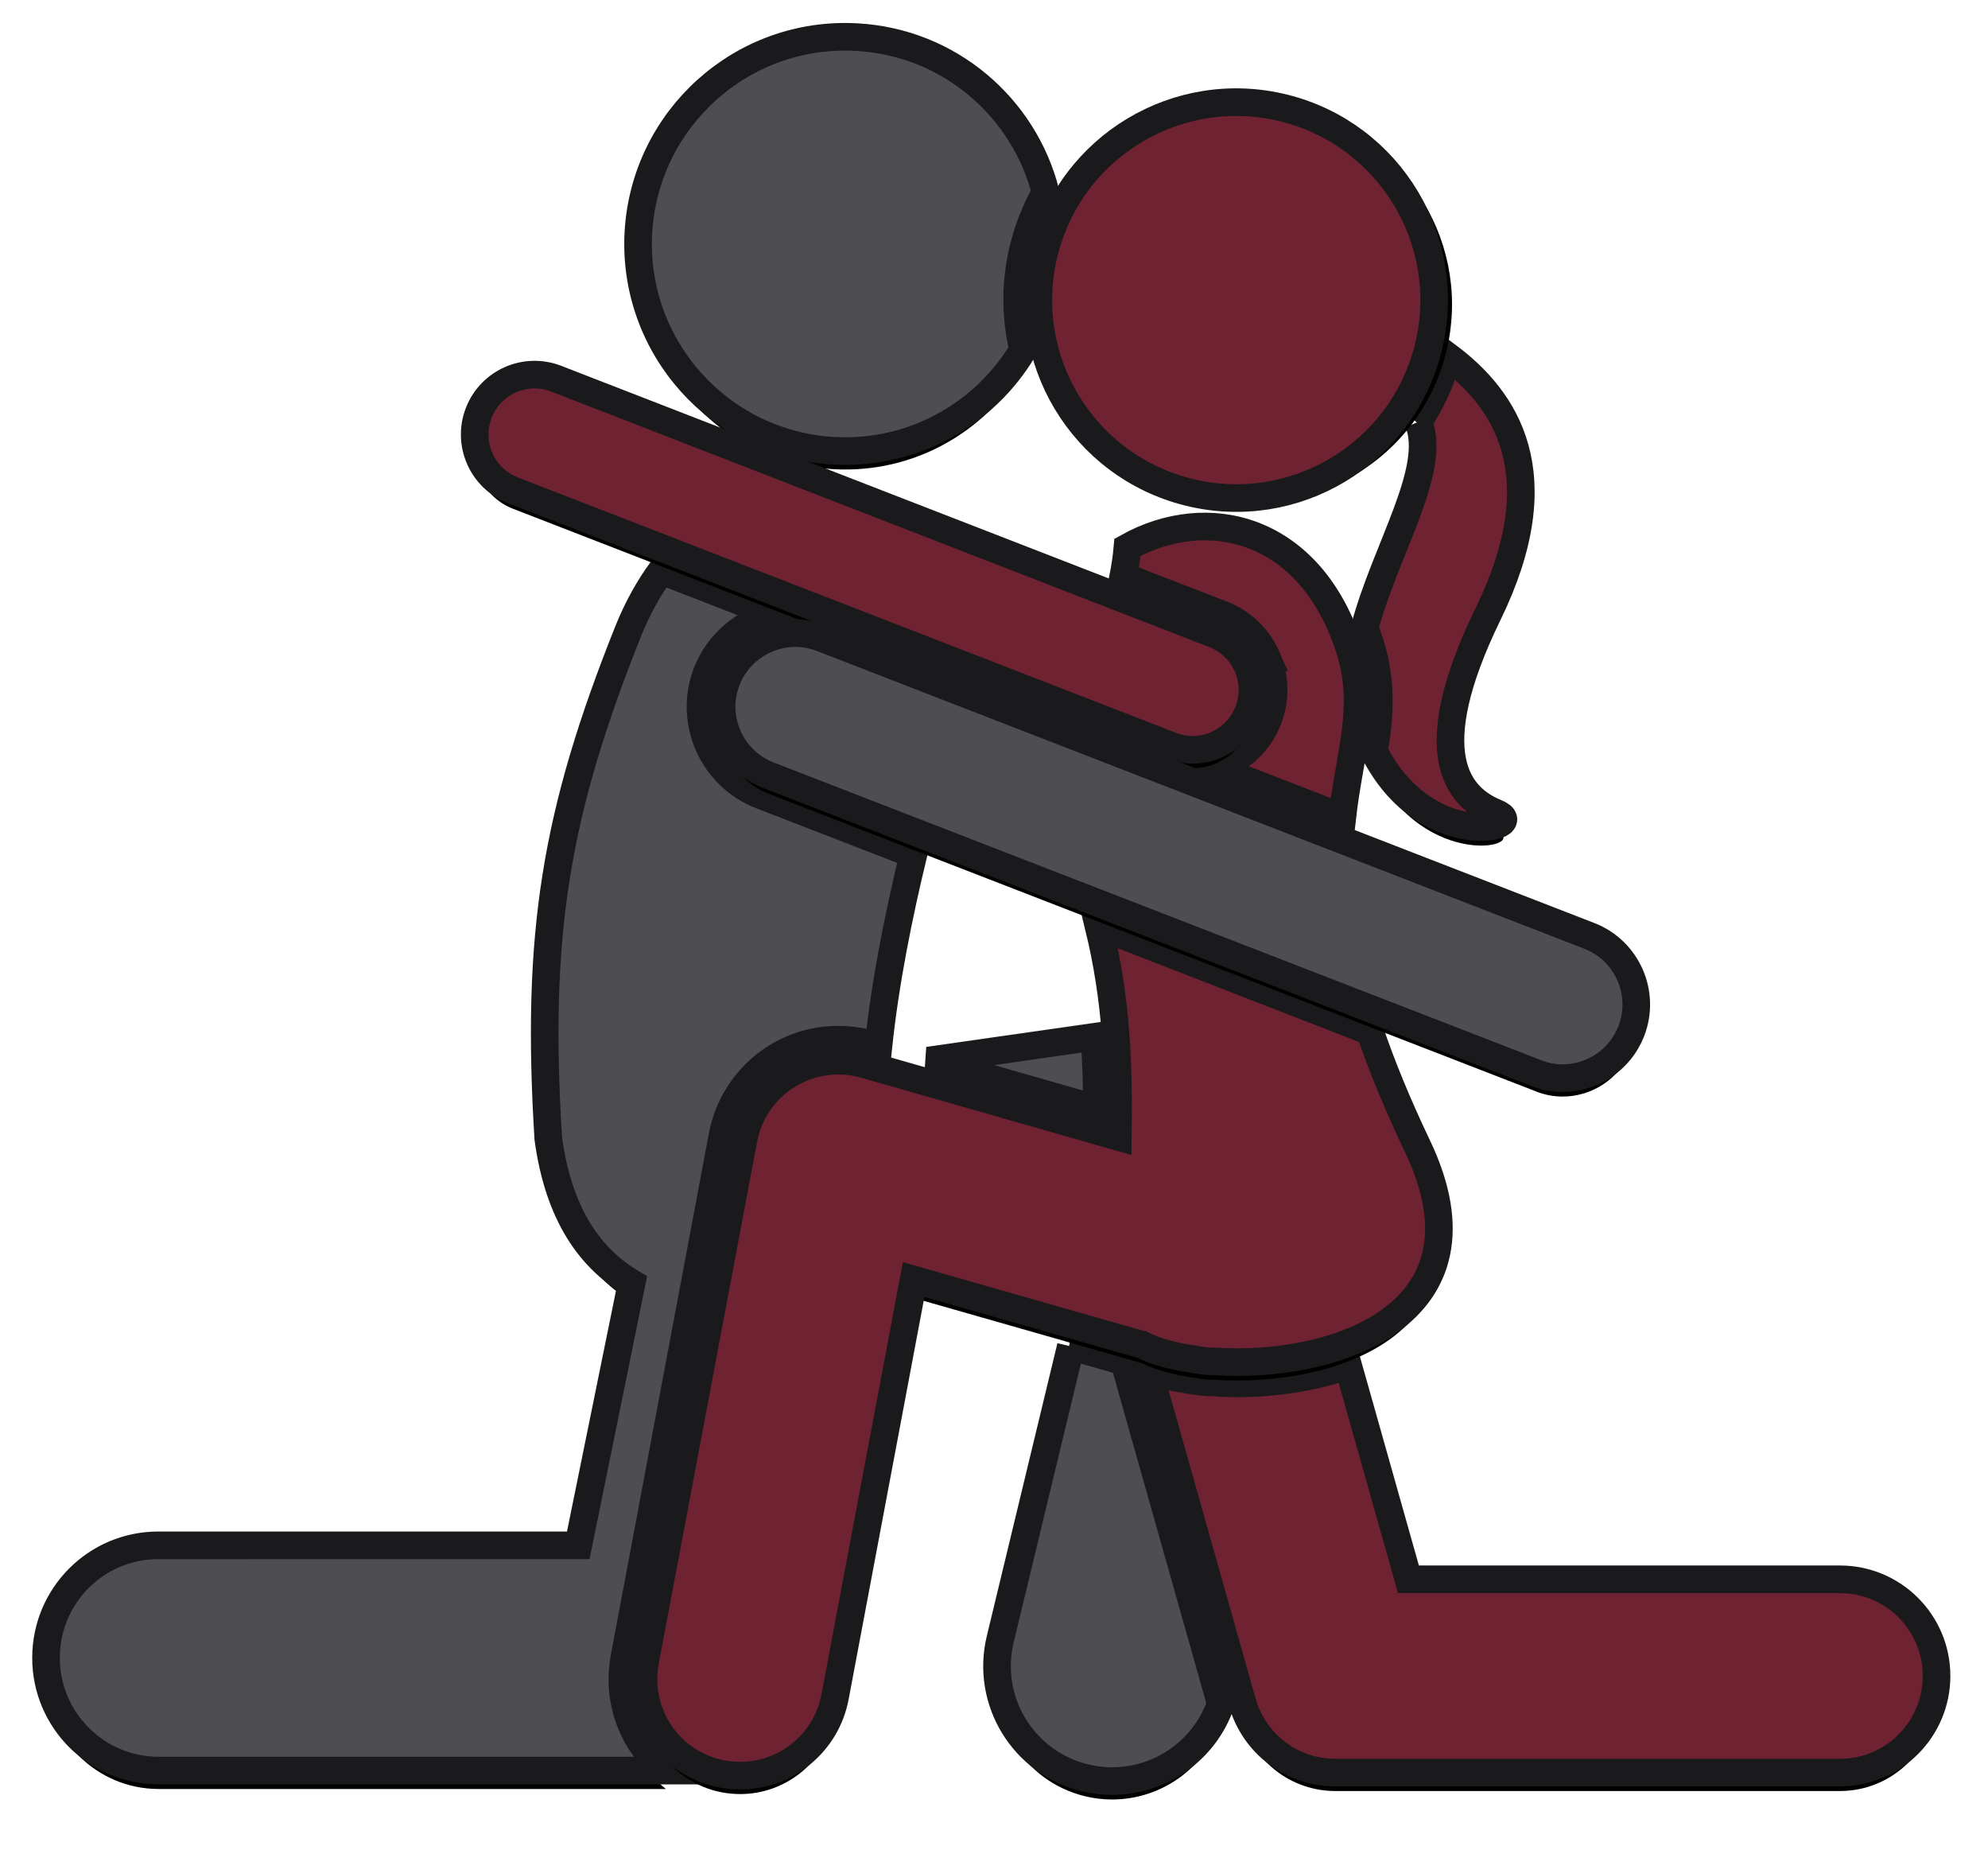<svg xmlns="http://www.w3.org/2000/svg" width="216" height="201" xmlns:xlink="http://www.w3.org/1999/xlink"><title>sex-etsy-11</title><defs><path id="b" d="M114.18 116.45c0-2.6-.08-5.18-.28-7.82l-18.05 2.58 18.33 5.25z"/><filter id="a" width="223.7%" height="326.4%" x="-77.3%" y="-85.8%" filterUnits="objectBoundingBox"><feMorphology radius="1.5" operator="dilate" in="SourceAlpha" result="shadowSpreadOuter1"/><feOffset dy="2" in="shadowSpreadOuter1" result="shadowOffsetOuter1"/><feGaussianBlur stdDeviation="2" in="shadowOffsetOuter1" result="shadowBlurOuter1"/><feComposite in="shadowBlurOuter1" in2="SourceAlpha" operator="out" result="shadowBlurOuter1"/><feColorMatrix values="0 0 0 0 0 0 0 0 0 0 0 0 0 0 0 0 0 0 1 0" in="shadowBlurOuter1"/></filter><path id="d" d="M111.35 142.26l-7.67 31.8c-1.62 6.7 2.5 13.45 9.22 15.07 1 .24 1.97.35 2.94.35 5.25 0 10.04-3.32 11.8-8.4l-10.5-37.16-5.8-1.66z"/><filter id="c" width="170.2%" height="136.8%" x="-35%" y="-14.6%" filterUnits="objectBoundingBox"><feMorphology radius="1.5" operator="dilate" in="SourceAlpha" result="shadowSpreadOuter1"/><feOffset dy="2" in="shadowSpreadOuter1" result="shadowOffsetOuter1"/><feGaussianBlur stdDeviation="2" in="shadowOffsetOuter1" result="shadowBlurOuter1"/><feComposite in="shadowBlurOuter1" in2="SourceAlpha" operator="out" result="shadowBlurOuter1"/><feColorMatrix values="0 0 0 0 0 0 0 0 0 0 0 0 0 0 0 0 0 0 1 0" in="shadowBlurOuter1"/></filter><path id="f" d="M64.85 185.62c-1.93-2.82-2.64-6.23-2-9.6l10.65-56.66c.67-3.52 2.8-6.63 5.86-8.52 2.02-1.25 4.34-1.9 6.72-1.9 1.2 0 2.38.16 3.52.48l.84.25c.75-7.1 2.2-14.22 3.8-20.86L77.7 82.4c-5.3-2.05-7.94-8.03-5.9-13.32 1.25-3.2 4.05-5.56 7.32-6.32l-12.27-4.76c-1.36 1.88-2.58 4.05-3.58 6.53-7.9 19.78-10.08 32.82-8.7 55.14 1.15 8.44 4.67 13.1 9.06 15.7l-5.8 28.5H12.25C5.48 163.84 0 169.32 0 176.1c0 6.75 5.48 12.24 12.25 12.24h55.1c-.95-.77-1.8-1.68-2.5-2.72z"/><filter id="e" width="118.3%" height="113.3%" x="-9%" y="-5.2%" filterUnits="objectBoundingBox"><feMorphology radius="1.5" operator="dilate" in="SourceAlpha" result="shadowSpreadOuter1"/><feOffset dy="2" in="shadowSpreadOuter1" result="shadowOffsetOuter1"/><feGaussianBlur stdDeviation="2" in="shadowOffsetOuter1" result="shadowBlurOuter1"/><feComposite in="shadowBlurOuter1" in2="SourceAlpha" operator="out" result="shadowBlurOuter1"/><feColorMatrix values="0 0 0 0 0 0 0 0 0 0 0 0 0 0 0 0 0 0 1 0" in="shadowBlurOuter1"/></filter><path id="h" d="M107.5 19.12c.33-.78.7-1.53 1.1-2.25C106.24 7.63 98.1.57 88.06.03c-12.4-.68-23 8.83-23.7 21.24-.67 12.4 8.83 23.02 21.24 23.7 8.64.47 16.4-4 20.56-10.96-1.14-4.8-.8-10 1.33-14.88z"/><filter id="g" width="138.6%" height="137.8%" x="-19.2%" y="-14.4%" filterUnits="objectBoundingBox"><feMorphology radius="1.5" operator="dilate" in="SourceAlpha" result="shadowSpreadOuter1"/><feOffset dy="2" in="shadowSpreadOuter1" result="shadowOffsetOuter1"/><feGaussianBlur stdDeviation="2" in="shadowOffsetOuter1" result="shadowBlurOuter1"/><feComposite in="shadowBlurOuter1" in2="SourceAlpha" operator="out" result="shadowBlurOuter1"/><feColorMatrix values="0 0 0 0 0 0 0 0 0 0 0 0 0 0 0 0 0 0 1 0" in="shadowBlurOuter1"/></filter><path id="j" d="M194.9 167.56h-46.87l-6.56-23.24c-3.9 1.37-8.2 1.96-12.02 1.96-.84 0-1.7-.03-2.5-.1h-.03c-.84 0-1.7-.08-2.57-.25-1.7-.24-3.22-.6-4.55-1.07l10.18 36.06c1.27 4.52 5.4 7.64 10.1 7.64h54.83c5.8 0 10.5-4.7 10.5-10.5s-4.7-10.5-10.5-10.5z"/><filter id="i" width="120.8%" height="139.8%" x="-10.9%" y="-16.1%" filterUnits="objectBoundingBox"><feMorphology radius="1.5" operator="dilate" in="SourceAlpha" result="shadowSpreadOuter1"/><feOffset dy="2" in="shadowSpreadOuter1" result="shadowOffsetOuter1"/><feGaussianBlur stdDeviation="2" in="shadowOffsetOuter1" result="shadowBlurOuter1"/><feComposite in="shadowBlurOuter1" in2="SourceAlpha" operator="out" result="shadowBlurOuter1"/><feColorMatrix values="0 0 0 0 0 0 0 0 0 0 0 0 0 0 0 0 0 0 1 0" in="shadowBlurOuter1"/></filter><path id="l" d="M149.1 41.83c2.14 5.14-3.56 13.82-5.83 22.38.2.55.4 1.1.6 1.7 1.34 4.28 1.03 7.97.42 11.72 5.66 11.15 17.17 8.26 13.27 6.68-4.2-1.7-8.24-6.5-.9-21.57 7.5-15.34 1.83-23.4-4.34-28.03-.3 1.13-.7 2.26-1.18 3.37-.58 1.34-1.27 2.6-2.05 3.76z"/><filter id="k" width="199.5%" height="135.2%" x="-49.5%" y="-14.7%" filterUnits="objectBoundingBox"><feMorphology radius="1.5" operator="dilate" in="SourceAlpha" result="shadowSpreadOuter1"/><feOffset dy="2" in="shadowSpreadOuter1" result="shadowOffsetOuter1"/><feGaussianBlur stdDeviation="2" in="shadowOffsetOuter1" result="shadowBlurOuter1"/><feComposite in="shadowBlurOuter1" in2="SourceAlpha" operator="out" result="shadowBlurOuter1"/><feColorMatrix values="0 0 0 0 0 0 0 0 0 0 0 0 0 0 0 0 0 0 1 0" in="shadowBlurOuter1"/></filter><ellipse id="n" cx="129.322" cy="28.6" rx="21.499" ry="21.499"/><filter id="m" width="139.5%" height="139.5%" x="-19.8%" y="-15.1%" filterUnits="objectBoundingBox"><feMorphology radius="1.5" operator="dilate" in="SourceAlpha" result="shadowSpreadOuter1"/><feOffset dy="2" in="shadowSpreadOuter1" result="shadowOffsetOuter1"/><feGaussianBlur stdDeviation="2" in="shadowOffsetOuter1" result="shadowBlurOuter1"/><feComposite in="shadowBlurOuter1" in2="SourceAlpha" operator="out" result="shadowBlurOuter1"/><feColorMatrix values="0 0 0 0 0 0 0 0 0 0 0 0 0 0 0 0 0 0 1 0" in="shadowBlurOuter1"/></filter><path id="p" d="M132.63 67.4c.95 2.15 1 4.54.15 6.73-1.02 2.64-3.18 4.54-5.8 5.28l13.86 5.38c.8-7.08 2.8-11.9.82-18.2-4.2-13.34-15.45-16-24.16-11.13-.1 1.13-.26 2.17-.45 3.14l10.7 4.14c2.2.85 3.93 2.5 4.88 4.66z"/><filter id="o" width="167.7%" height="155.7%" x="-34.3%" y="-20.6%" filterUnits="objectBoundingBox"><feMorphology radius="1.5" operator="dilate" in="SourceAlpha" result="shadowSpreadOuter1"/><feOffset dy="2" in="shadowSpreadOuter1" result="shadowOffsetOuter1"/><feGaussianBlur stdDeviation="2" in="shadowOffsetOuter1" result="shadowBlurOuter1"/><feComposite in="shadowBlurOuter1" in2="SourceAlpha" operator="out" result="shadowBlurOuter1"/><feColorMatrix values="0 0 0 0 0 0 0 0 0 0 0 0 0 0 0 0 0 0 1 0" in="shadowBlurOuter1"/></filter><path id="r" d="M119.08 142.08c1.45.73 3.42 1.27 5.67 1.58.76.16 1.5.24 2.26.23 12.58.85 30.88-4.85 21.97-23.44-2.2-4.62-3.87-8.72-5.12-12.4l-29.5-11.46c2 8.2 2.2 15.1 2.1 22.9l-27.48-7.86c-2.84-.8-5.9-.4-8.4 1.16-2.52 1.55-4.26 4.1-4.8 7L65.1 176.45c-1.08 5.7 2.67 11.2 8.37 12.26.66.12 1.3.18 1.96.18 4.95 0 9.35-3.52 10.3-8.56L94.27 135l24.8 7.08z"/><filter id="q" width="119.7%" height="119.5%" x="-9.8%" y="-8.1%" filterUnits="objectBoundingBox"><feMorphology radius="1.5" operator="dilate" in="SourceAlpha" result="shadowSpreadOuter1"/><feOffset dy="2" in="shadowSpreadOuter1" result="shadowOffsetOuter1"/><feGaussianBlur stdDeviation="2" in="shadowOffsetOuter1" result="shadowBlurOuter1"/><feComposite in="shadowBlurOuter1" in2="SourceAlpha" operator="out" result="shadowBlurOuter1"/><feColorMatrix values="0 0 0 0 0 0 0 0 0 0 0 0 0 0 0 0 0 0 1 0" in="shadowBlurOuter1"/></filter><path id="t" d="M122.23 77c.77.3 1.57.45 2.35.45 2.6 0 5.06-1.58 6.06-4.15 1.3-3.35-.36-7.1-3.7-8.4l-71.5-27.76c-3.36-1.3-7.12.36-8.42 3.7-1.3 3.35.36 7.12 3.7 8.42L122.23 77z"/><filter id="s" width="120.1%" height="141.7%" x="-10.1%" y="-16%" filterUnits="objectBoundingBox"><feMorphology radius="1.5" operator="dilate" in="SourceAlpha" result="shadowSpreadOuter1"/><feOffset dy="2" in="shadowSpreadOuter1" result="shadowOffsetOuter1"/><feGaussianBlur stdDeviation="2" in="shadowOffsetOuter1" result="shadowBlurOuter1"/><feComposite in="shadowBlurOuter1" in2="SourceAlpha" operator="out" result="shadowBlurOuter1"/><feColorMatrix values="0 0 0 0 0 0 0 0 0 0 0 0 0 0 0 0 0 0 1 0" in="shadowBlurOuter1"/></filter><path id="v" d="M161.9 112.57c.94.37 1.92.55 2.88.55 3.2 0 6.23-1.94 7.46-5.1 1.6-4.13-.45-8.77-4.57-10.36L84.3 65.32c-4.1-1.6-8.75.45-10.35 4.57-1.6 4.1.45 8.74 4.57 10.34l83.37 32.33z"/><filter id="u" width="117.1%" height="135.2%" x="-8.6%" y="-13.4%" filterUnits="objectBoundingBox"><feMorphology radius="1.5" operator="dilate" in="SourceAlpha" result="shadowSpreadOuter1"/><feOffset dy="2" in="shadowSpreadOuter1" result="shadowOffsetOuter1"/><feGaussianBlur stdDeviation="2" in="shadowOffsetOuter1" result="shadowBlurOuter1"/><feComposite in="shadowBlurOuter1" in2="SourceAlpha" operator="out" result="shadowBlurOuter1"/><feColorMatrix values="0 0 0 0 0 0 0 0 0 0 0 0 0 0 0 0 0 0 1 0" in="shadowBlurOuter1"/></filter></defs><g fill="none"><g fill-rule="nonzero"><g id="Path" transform="translate(5 4)"><use fill="#000" filter="url(#a)" xlink:href="#b"/><use fill="#4E4E50" stroke="#1A1A1D" stroke-width="3" xlink:href="#b"/></g><g id="Path" transform="translate(5 4)"><use fill="#000" filter="url(#c)" xlink:href="#d"/><use fill="#4E4E50" stroke="#1A1A1D" stroke-width="3" xlink:href="#d"/></g><g id="Path" transform="translate(5 4)"><use fill="#000" filter="url(#e)" xlink:href="#f"/><use fill="#4E4E50" stroke="#1A1A1D" stroke-width="3" xlink:href="#f"/></g><g id="Path" transform="translate(5 4)"><use fill="#000" filter="url(#g)" xlink:href="#h"/><use fill="#4E4E50" stroke="#1A1A1D" stroke-width="3" xlink:href="#h"/></g><g id="Path" transform="translate(5 4)"><use fill="#000" filter="url(#i)" xlink:href="#j"/><use fill="#6F2232" stroke="#1A1A1D" stroke-width="3" xlink:href="#j"/></g><g id="Path" transform="translate(5 4)"><use fill="#000" filter="url(#k)" xlink:href="#l"/><use fill="#6F2232" stroke="#1A1A1D" stroke-width="3" xlink:href="#l"/></g><g transform="translate(5 4) rotate(-75.96 129.322 28.601)"><use fill="#000" filter="url(#m)" xlink:href="#n"/><use fill="#6F2232" stroke="#1A1A1D" stroke-width="3" xlink:href="#n"/></g><g id="Path" transform="translate(5 4)"><use fill="#000" filter="url(#o)" xlink:href="#p"/><use fill="#6F2232" stroke="#1A1A1D" stroke-width="3" xlink:href="#p"/></g><g id="Path" transform="translate(5 4)"><use fill="#000" filter="url(#q)" xlink:href="#r"/><use fill="#6F2232" stroke="#1A1A1D" stroke-width="3" xlink:href="#r"/></g><g id="Path" transform="translate(5 4)"><use fill="#000" filter="url(#s)" xlink:href="#t"/><use fill="#6F2232" stroke="#1A1A1D" stroke-width="3" xlink:href="#t"/></g><g transform="translate(5 4)"><use fill="#000" filter="url(#u)" xlink:href="#v"/><use fill="#4E4E50" stroke="#1A1A1D" stroke-width="3" xlink:href="#v"/></g></g></g></svg>